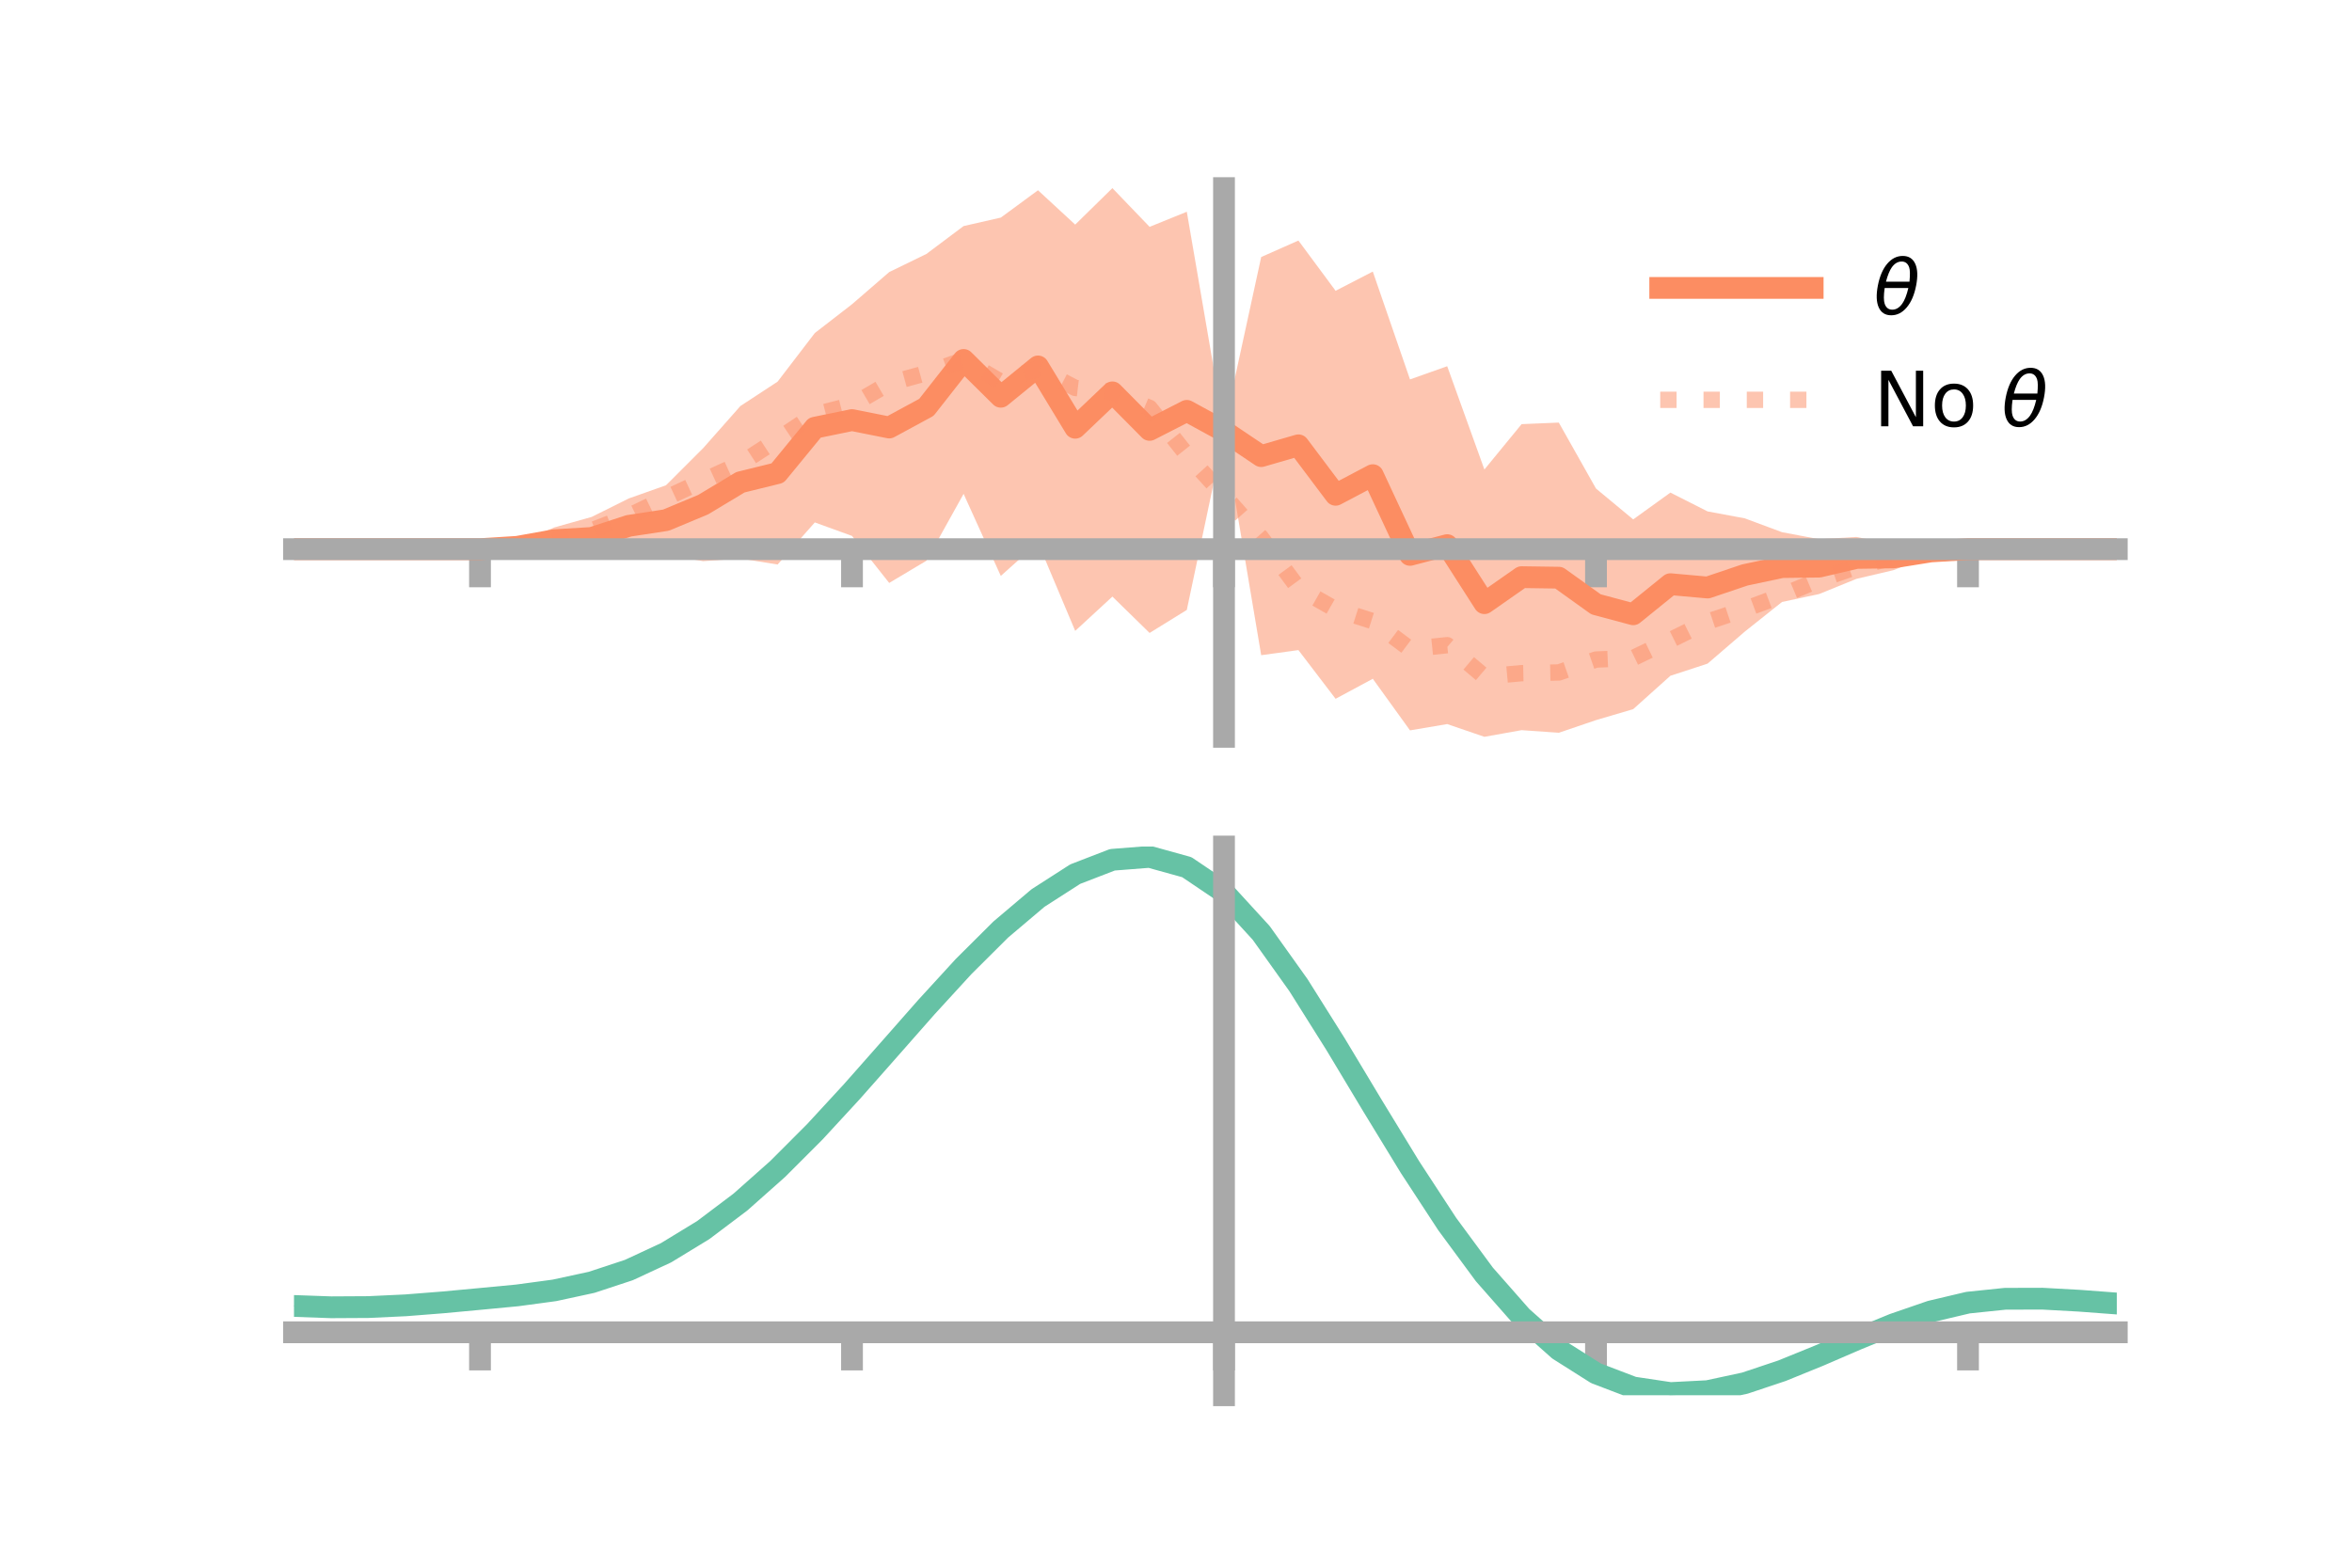 <?xml version="1.0" encoding="utf-8" standalone="no"?>
<!DOCTYPE svg PUBLIC "-//W3C//DTD SVG 1.1//EN"
  "http://www.w3.org/Graphics/SVG/1.1/DTD/svg11.dtd">
<!-- Created with matplotlib (https://matplotlib.org/) -->
<svg height="144pt" version="1.1" viewBox="0 0 216 144" width="216pt" xmlns="http://www.w3.org/2000/svg" xmlns:xlink="http://www.w3.org/1999/xlink">
 <defs>
  <style type="text/css">*{stroke-linecap:butt;stroke-linejoin:round;}</style>
 </defs>
 <g id="figure_1">
  <g id="patch_1">
   <path d="M 0 144 
L 216 144 
L 216 0 
L 0 0 
z
" style="fill:none;"/>
  </g>
  <g id="axes_1">
   <g id="patch_2">
    <path d="M 27 67.68 
L 194.4 67.68 
L 194.4 17.28 
L 27 17.28 
z
" style="fill:none;"/>
   </g>
   <g id="PolyCollection_1">
    <path clip-path="url(#pba170efecf)" d="M 27 50.445 
L 27 50.445 
L 30.416 50.445 
L 33.833 50.445 
L 37.249 50.445 
L 40.665 50.445 
L 44.082 50.444 
L 47.498 49.876 
L 50.914 48.445 
L 54.331 47.485 
L 57.747 45.785 
L 61.163 44.575 
L 64.58 41.16 
L 67.996 37.295 
L 71.412 35.056 
L 74.829 30.592 
L 78.245 27.947 
L 81.661 24.991 
L 85.078 23.327 
L 88.494 20.765 
L 91.91 19.987 
L 95.327 17.477 
L 98.743 20.631 
L 102.159 17.28 
L 105.576 20.837 
L 108.992 19.451 
L 112.408 39.321 
L 115.824 23.609 
L 119.241 22.095 
L 122.657 26.71 
L 126.073 24.946 
L 129.49 34.851 
L 132.906 33.639 
L 136.322 43.127 
L 139.739 38.959 
L 143.155 38.816 
L 146.571 44.875 
L 149.988 47.71 
L 153.404 45.248 
L 156.82 46.976 
L 160.237 47.612 
L 163.653 48.884 
L 167.069 49.53 
L 170.486 49.323 
L 173.902 50.031 
L 177.318 50.297 
L 180.735 50.445 
L 184.151 50.445 
L 187.567 50.445 
L 190.984 50.445 
L 194.4 50.445 
L 194.4 50.445 
L 194.4 50.445 
L 190.984 50.445 
L 187.567 50.445 
L 184.151 50.445 
L 180.735 50.445 
L 177.318 51.004 
L 173.902 52.369 
L 170.486 53.172 
L 167.069 54.563 
L 163.653 55.294 
L 160.237 58.016 
L 156.82 60.957 
L 153.404 62.074 
L 149.988 65.139 
L 146.571 66.146 
L 143.155 67.309 
L 139.739 67.068 
L 136.322 67.68 
L 132.906 66.51 
L 129.49 67.088 
L 126.073 62.349 
L 122.657 64.188 
L 119.241 59.714 
L 115.824 60.183 
L 112.408 39.884 
L 108.992 56.026 
L 105.576 58.14 
L 102.159 54.8 
L 98.743 57.95 
L 95.327 49.841 
L 91.91 52.901 
L 88.494 45.363 
L 85.078 51.507 
L 81.661 53.546 
L 78.245 49.227 
L 74.829 47.987 
L 71.412 51.854 
L 67.996 51.3 
L 64.58 51.545 
L 61.163 50.983 
L 57.747 50.816 
L 54.331 51.344 
L 50.914 50.793 
L 47.498 50.584 
L 44.082 50.445 
L 40.665 50.445 
L 37.249 50.445 
L 33.833 50.445 
L 30.416 50.445 
L 27 50.445 
z
" style="fill:#fc8d62;fill-opacity:0.5;"/>
   </g>
   <g id="matplotlib.axis_1">
    <g id="xtick_1">
     <g id="line2d_1">
      <defs>
       <path d="M 0 0 
L 0 3.5 
" id="mabf30ff5b0" style="stroke:#a9a9a9;stroke-width:2;"/>
      </defs>
      <g>
       <use style="fill:#a9a9a9;stroke:#a9a9a9;stroke-width:2;" x="44.082" xlink:href="#mabf30ff5b0" y="50.445"/>
      </g>
     </g>
    </g>
    <g id="xtick_2">
     <g id="line2d_2">
      <g>
       <use style="fill:#a9a9a9;stroke:#a9a9a9;stroke-width:2;" x="78.245" xlink:href="#mabf30ff5b0" y="50.445"/>
      </g>
     </g>
    </g>
    <g id="xtick_3">
     <g id="line2d_3">
      <g>
       <use style="fill:#a9a9a9;stroke:#a9a9a9;stroke-width:2;" x="112.408" xlink:href="#mabf30ff5b0" y="50.445"/>
      </g>
     </g>
    </g>
    <g id="xtick_4">
     <g id="line2d_4">
      <g>
       <use style="fill:#a9a9a9;stroke:#a9a9a9;stroke-width:2;" x="146.571" xlink:href="#mabf30ff5b0" y="50.445"/>
      </g>
     </g>
    </g>
    <g id="xtick_5">
     <g id="line2d_5">
      <g>
       <use style="fill:#a9a9a9;stroke:#a9a9a9;stroke-width:2;" x="180.735" xlink:href="#mabf30ff5b0" y="50.445"/>
      </g>
     </g>
    </g>
   </g>
   <g id="matplotlib.axis_2"/>
   <g id="line2d_6">
    <path clip-path="url(#pba170efecf)" d="M 27 50.445 
L 30.416 50.445 
L 33.833 50.445 
L 37.249 50.445 
L 40.665 50.445 
L 44.082 50.445 
L 47.498 50.23 
L 50.914 49.619 
L 54.331 49.415 
L 57.747 48.301 
L 61.163 47.779 
L 64.58 46.353 
L 67.996 44.297 
L 71.412 43.455 
L 74.829 39.289 
L 78.245 38.587 
L 81.661 39.269 
L 85.078 37.417 
L 88.494 33.064 
L 91.91 36.444 
L 95.327 33.659 
L 98.743 39.291 
L 102.159 36.04 
L 105.576 39.488 
L 108.992 37.739 
L 112.408 39.602 
L 115.824 41.896 
L 119.241 40.905 
L 122.657 45.449 
L 126.073 43.647 
L 129.49 50.97 
L 132.906 50.075 
L 136.322 55.404 
L 139.739 53.014 
L 143.155 53.063 
L 146.571 55.51 
L 149.988 56.425 
L 153.404 53.661 
L 156.82 53.967 
L 160.237 52.814 
L 163.653 52.089 
L 167.069 52.047 
L 170.486 51.248 
L 173.902 51.2 
L 177.318 50.651 
L 180.735 50.445 
L 184.151 50.445 
L 187.567 50.445 
L 190.984 50.445 
L 194.4 50.445 
" style="fill:none;stroke:#fc8d62;stroke-linecap:square;stroke-width:2;"/>
   </g>
   <g id="line2d_7">
    <path clip-path="url(#pba170efecf)" d="M 27 50.445 
L 30.416 50.445 
L 33.833 50.445 
L 37.249 50.445 
L 40.665 50.445 
L 44.082 50.44 
L 47.498 50.247 
L 50.914 49.667 
L 54.331 48.718 
L 57.747 47.394 
L 61.163 45.738 
L 64.58 44.144 
L 67.996 42.583 
L 71.412 40.366 
L 74.829 38.081 
L 78.245 37.206 
L 81.661 35.201 
L 85.078 34.271 
L 88.494 33.064 
L 91.91 35.068 
L 95.327 33.842 
L 98.743 35.632 
L 102.159 36.032 
L 105.576 37.464 
L 108.992 41.767 
L 112.408 45.519 
L 115.824 49.391 
L 119.241 54.034 
L 122.657 55.973 
L 126.073 57.056 
L 129.49 59.616 
L 132.906 59.263 
L 136.322 62.148 
L 139.739 61.834 
L 143.155 61.77 
L 146.571 60.583 
L 149.988 60.44 
L 153.404 58.789 
L 156.82 57.1 
L 160.237 55.962 
L 163.653 54.686 
L 167.069 53.252 
L 170.486 52.067 
L 173.902 51.191 
L 177.318 50.638 
L 180.735 50.45 
L 184.151 50.445 
L 187.567 50.445 
L 190.984 50.445 
L 194.4 50.445 
" style="fill:none;stroke:#fc8d62;stroke-dasharray:1.5,2.475;stroke-dashoffset:0;stroke-opacity:0.5;stroke-width:1.5;"/>
   </g>
   <g id="patch_3">
    <path d="M 112.408 67.68 
L 112.408 17.28 
" style="fill:none;stroke:#a9a9a9;stroke-linecap:square;stroke-linejoin:miter;stroke-width:2;"/>
   </g>
   <g id="patch_4">
    <path d="M 194.4 67.68 
L 194.4 17.28 
" style="fill:none;"/>
   </g>
   <g id="patch_5">
    <path d="M 27 50.445 
L 194.4 50.445 
" style="fill:none;stroke:#a9a9a9;stroke-linecap:square;stroke-linejoin:miter;stroke-width:2;"/>
   </g>
   <g id="patch_6">
    <path d="M 27 17.28 
L 194.4 17.28 
" style="fill:none;"/>
   </g>
   <g id="legend_1">
    <g id="line2d_8">
     <path d="M 152.47 26.449 
L 166.47 26.449 
" style="fill:none;stroke:#fc8d62;stroke-linecap:square;stroke-width:2;"/>
    </g>
    <g id="line2d_9"/>
    <g id="text_1">
     <!-- $\theta$ -->
     <g transform="translate(172.07 28.899)scale(0.07 -0.07)">
      <defs>
       <path d="M 45.516 34.672 
L 14.453 34.672 
Q 12.359 20.062 14.5 13.875 
Q 17.188 6.25 24.469 6.25 
Q 31.781 6.25 37.359 13.922 
Q 42.234 20.656 45.516 34.672 
z
M 47.016 42.969 
Q 48.344 56.844 46.625 61.719 
Q 43.953 69.438 36.766 69.438 
Q 29.297 69.438 23.828 61.812 
Q 19.531 55.672 16.156 42.969 
z
M 38.188 76.766 
Q 49.906 76.766 54.594 66.406 
Q 59.281 56.109 55.719 37.844 
Q 52.203 19.625 43.453 9.281 
Q 34.766 -1.125 23.047 -1.125 
Q 11.281 -1.125 6.641 9.281 
Q 2 19.625 5.516 37.844 
Q 9.078 56.109 17.719 66.406 
Q 26.422 76.766 38.188 76.766 
z
" id="DejaVuSans-Oblique-952"/>
      </defs>
      <use transform="translate(0 0.234)" xlink:href="#DejaVuSans-Oblique-952"/>
     </g>
    </g>
    <g id="line2d_10">
     <path d="M 152.47 36.724 
L 166.47 36.724 
" style="fill:none;stroke:#fc8d62;stroke-dasharray:1.5,2.475;stroke-dashoffset:0;stroke-opacity:0.5;stroke-width:1.5;"/>
    </g>
    <g id="line2d_11"/>
    <g id="text_2">
     <!-- No $\theta$ -->
     <g transform="translate(172.07 39.174)scale(0.07 -0.07)">
      <defs>
       <path d="M 9.812 72.906 
L 23.094 72.906 
L 55.422 11.922 
L 55.422 72.906 
L 64.984 72.906 
L 64.984 0 
L 51.703 0 
L 19.391 60.984 
L 19.391 0 
L 9.812 0 
z
" id="DejaVuSans-78"/>
       <path d="M 30.609 48.391 
Q 23.391 48.391 19.188 42.75 
Q 14.984 37.109 14.984 27.297 
Q 14.984 17.484 19.156 11.844 
Q 23.344 6.203 30.609 6.203 
Q 37.797 6.203 41.984 11.859 
Q 46.188 17.531 46.188 27.297 
Q 46.188 37.016 41.984 42.703 
Q 37.797 48.391 30.609 48.391 
z
M 30.609 56 
Q 42.328 56 49.016 48.375 
Q 55.719 40.766 55.719 27.297 
Q 55.719 13.875 49.016 6.219 
Q 42.328 -1.422 30.609 -1.422 
Q 18.844 -1.422 12.172 6.219 
Q 5.516 13.875 5.516 27.297 
Q 5.516 40.766 12.172 48.375 
Q 18.844 56 30.609 56 
z
" id="DejaVuSans-111"/>
       <path id="DejaVuSans-32"/>
      </defs>
      <use transform="translate(0 0.234)" xlink:href="#DejaVuSans-78"/>
      <use transform="translate(74.805 0.234)" xlink:href="#DejaVuSans-111"/>
      <use transform="translate(135.986 0.234)" xlink:href="#DejaVuSans-32"/>
      <use transform="translate(167.773 0.234)" xlink:href="#DejaVuSans-Oblique-952"/>
     </g>
    </g>
   </g>
  </g>
  <g id="axes_2">
   <g id="patch_7">
    <path d="M 27 128.16 
L 194.4 128.16 
L 194.4 77.76 
L 27 77.76 
z
" style="fill:none;"/>
   </g>
   <g id="PolyCollection_2">
    <path clip-path="url(#p623c14e014)" d="M 27 120.005 
L 27 119.914 
L 30.416 120.041 
L 33.833 120.021 
L 37.249 119.852 
L 40.665 119.57 
L 44.082 119.241 
L 47.498 118.906 
L 50.914 118.436 
L 54.331 117.686 
L 57.747 116.544 
L 61.163 114.933 
L 64.58 112.812 
L 67.996 110.182 
L 71.412 107.081 
L 74.829 103.582 
L 78.245 99.788 
L 81.661 95.831 
L 85.078 91.86 
L 88.494 88.047 
L 91.91 84.57 
L 95.327 81.618 
L 98.743 79.378 
L 102.159 78.033 
L 105.576 77.76 
L 108.992 78.723 
L 112.408 81.065 
L 115.824 84.853 
L 119.241 89.716 
L 122.657 95.232 
L 126.073 101.008 
L 129.49 106.697 
L 132.906 112.01 
L 136.322 116.718 
L 139.739 120.662 
L 143.155 123.744 
L 146.571 125.93 
L 149.988 127.244 
L 153.404 127.761 
L 156.82 127.59 
L 160.237 126.866 
L 163.653 125.74 
L 167.069 124.371 
L 170.486 122.918 
L 173.902 121.535 
L 177.318 120.371 
L 180.735 119.567 
L 184.151 119.216 
L 187.567 119.212 
L 190.984 119.41 
L 194.4 119.679 
L 194.4 119.793 
L 194.4 119.793 
L 190.984 119.547 
L 187.567 119.368 
L 184.151 119.382 
L 180.735 119.74 
L 177.318 120.554 
L 173.902 121.743 
L 170.486 123.165 
L 167.069 124.664 
L 163.653 126.075 
L 160.237 127.234 
L 156.82 127.978 
L 153.404 128.16 
L 149.988 127.653 
L 146.571 126.36 
L 143.155 124.224 
L 139.739 121.23 
L 136.322 117.411 
L 132.906 112.855 
L 129.49 107.715 
L 126.073 102.205 
L 122.657 96.605 
L 119.241 91.252 
L 115.824 86.531 
L 112.408 82.854 
L 108.992 80.585 
L 105.576 79.654 
L 102.159 79.916 
L 98.743 81.209 
L 95.327 83.36 
L 91.91 86.189 
L 88.494 89.516 
L 85.078 93.16 
L 81.661 96.951 
L 78.245 100.727 
L 74.829 104.345 
L 71.412 107.685 
L 67.996 110.65 
L 64.58 113.173 
L 61.163 115.218 
L 57.747 116.781 
L 54.331 117.892 
L 50.914 118.62 
L 47.498 119.071 
L 44.082 119.387 
L 40.665 119.693 
L 37.249 119.95 
L 33.833 120.101 
L 30.416 120.118 
L 27 120.005 
z
" style="fill:#66c2a5;fill-opacity:0.5;"/>
   </g>
   <g id="matplotlib.axis_3">
    <g id="xtick_6">
     <g id="line2d_12">
      <g>
       <use style="fill:#a9a9a9;stroke:#a9a9a9;stroke-width:2;" x="44.082" xlink:href="#mabf30ff5b0" y="122.377"/>
      </g>
     </g>
    </g>
    <g id="xtick_7">
     <g id="line2d_13">
      <g>
       <use style="fill:#a9a9a9;stroke:#a9a9a9;stroke-width:2;" x="78.245" xlink:href="#mabf30ff5b0" y="122.377"/>
      </g>
     </g>
    </g>
    <g id="xtick_8">
     <g id="line2d_14">
      <g>
       <use style="fill:#a9a9a9;stroke:#a9a9a9;stroke-width:2;" x="112.408" xlink:href="#mabf30ff5b0" y="122.377"/>
      </g>
     </g>
    </g>
    <g id="xtick_9">
     <g id="line2d_15">
      <g>
       <use style="fill:#a9a9a9;stroke:#a9a9a9;stroke-width:2;" x="146.571" xlink:href="#mabf30ff5b0" y="122.377"/>
      </g>
     </g>
    </g>
    <g id="xtick_10">
     <g id="line2d_16">
      <g>
       <use style="fill:#a9a9a9;stroke:#a9a9a9;stroke-width:2;" x="180.735" xlink:href="#mabf30ff5b0" y="122.377"/>
      </g>
     </g>
    </g>
   </g>
   <g id="matplotlib.axis_4"/>
   <g id="line2d_17">
    <path clip-path="url(#p623c14e014)" d="M 27 119.959 
L 30.416 120.08 
L 33.833 120.061 
L 37.249 119.901 
L 40.665 119.632 
L 44.082 119.314 
L 47.498 118.989 
L 50.914 118.528 
L 54.331 117.789 
L 57.747 116.662 
L 61.163 115.075 
L 64.58 112.992 
L 67.996 110.416 
L 71.412 107.383 
L 74.829 103.964 
L 78.245 100.258 
L 81.661 96.391 
L 85.078 92.51 
L 88.494 88.781 
L 91.91 85.38 
L 95.327 82.489 
L 98.743 80.294 
L 102.159 78.975 
L 105.576 78.707 
L 108.992 79.654 
L 112.408 81.96 
L 115.824 85.692 
L 119.241 90.484 
L 122.657 95.919 
L 126.073 101.607 
L 129.49 107.206 
L 132.906 112.432 
L 136.322 117.065 
L 139.739 120.946 
L 143.155 123.984 
L 146.571 126.145 
L 149.988 127.448 
L 153.404 127.96 
L 156.82 127.784 
L 160.237 127.05 
L 163.653 125.908 
L 167.069 124.518 
L 170.486 123.042 
L 173.902 121.639 
L 177.318 120.462 
L 180.735 119.654 
L 184.151 119.299 
L 187.567 119.29 
L 190.984 119.479 
L 194.4 119.736 
" style="fill:none;stroke:#66c2a5;stroke-linecap:square;stroke-width:2;"/>
   </g>
   <g id="patch_8">
    <path d="M 112.408 128.16 
L 112.408 77.76 
" style="fill:none;stroke:#a9a9a9;stroke-linecap:square;stroke-linejoin:miter;stroke-width:2;"/>
   </g>
   <g id="patch_9">
    <path d="M 194.4 128.16 
L 194.4 77.76 
" style="fill:none;"/>
   </g>
   <g id="patch_10">
    <path d="M 27 122.377 
L 194.4 122.377 
" style="fill:none;stroke:#a9a9a9;stroke-linecap:square;stroke-linejoin:miter;stroke-width:2;"/>
   </g>
   <g id="patch_11">
    <path d="M 27 77.76 
L 194.4 77.76 
" style="fill:none;"/>
   </g>
  </g>
 </g>
 <defs>
  <clipPath id="pba170efecf">
   <rect height="50.4" width="167.4" x="27" y="17.28"/>
  </clipPath>
  <clipPath id="p623c14e014">
   <rect height="50.4" width="167.4" x="27" y="77.76"/>
  </clipPath>
 </defs>
</svg>
